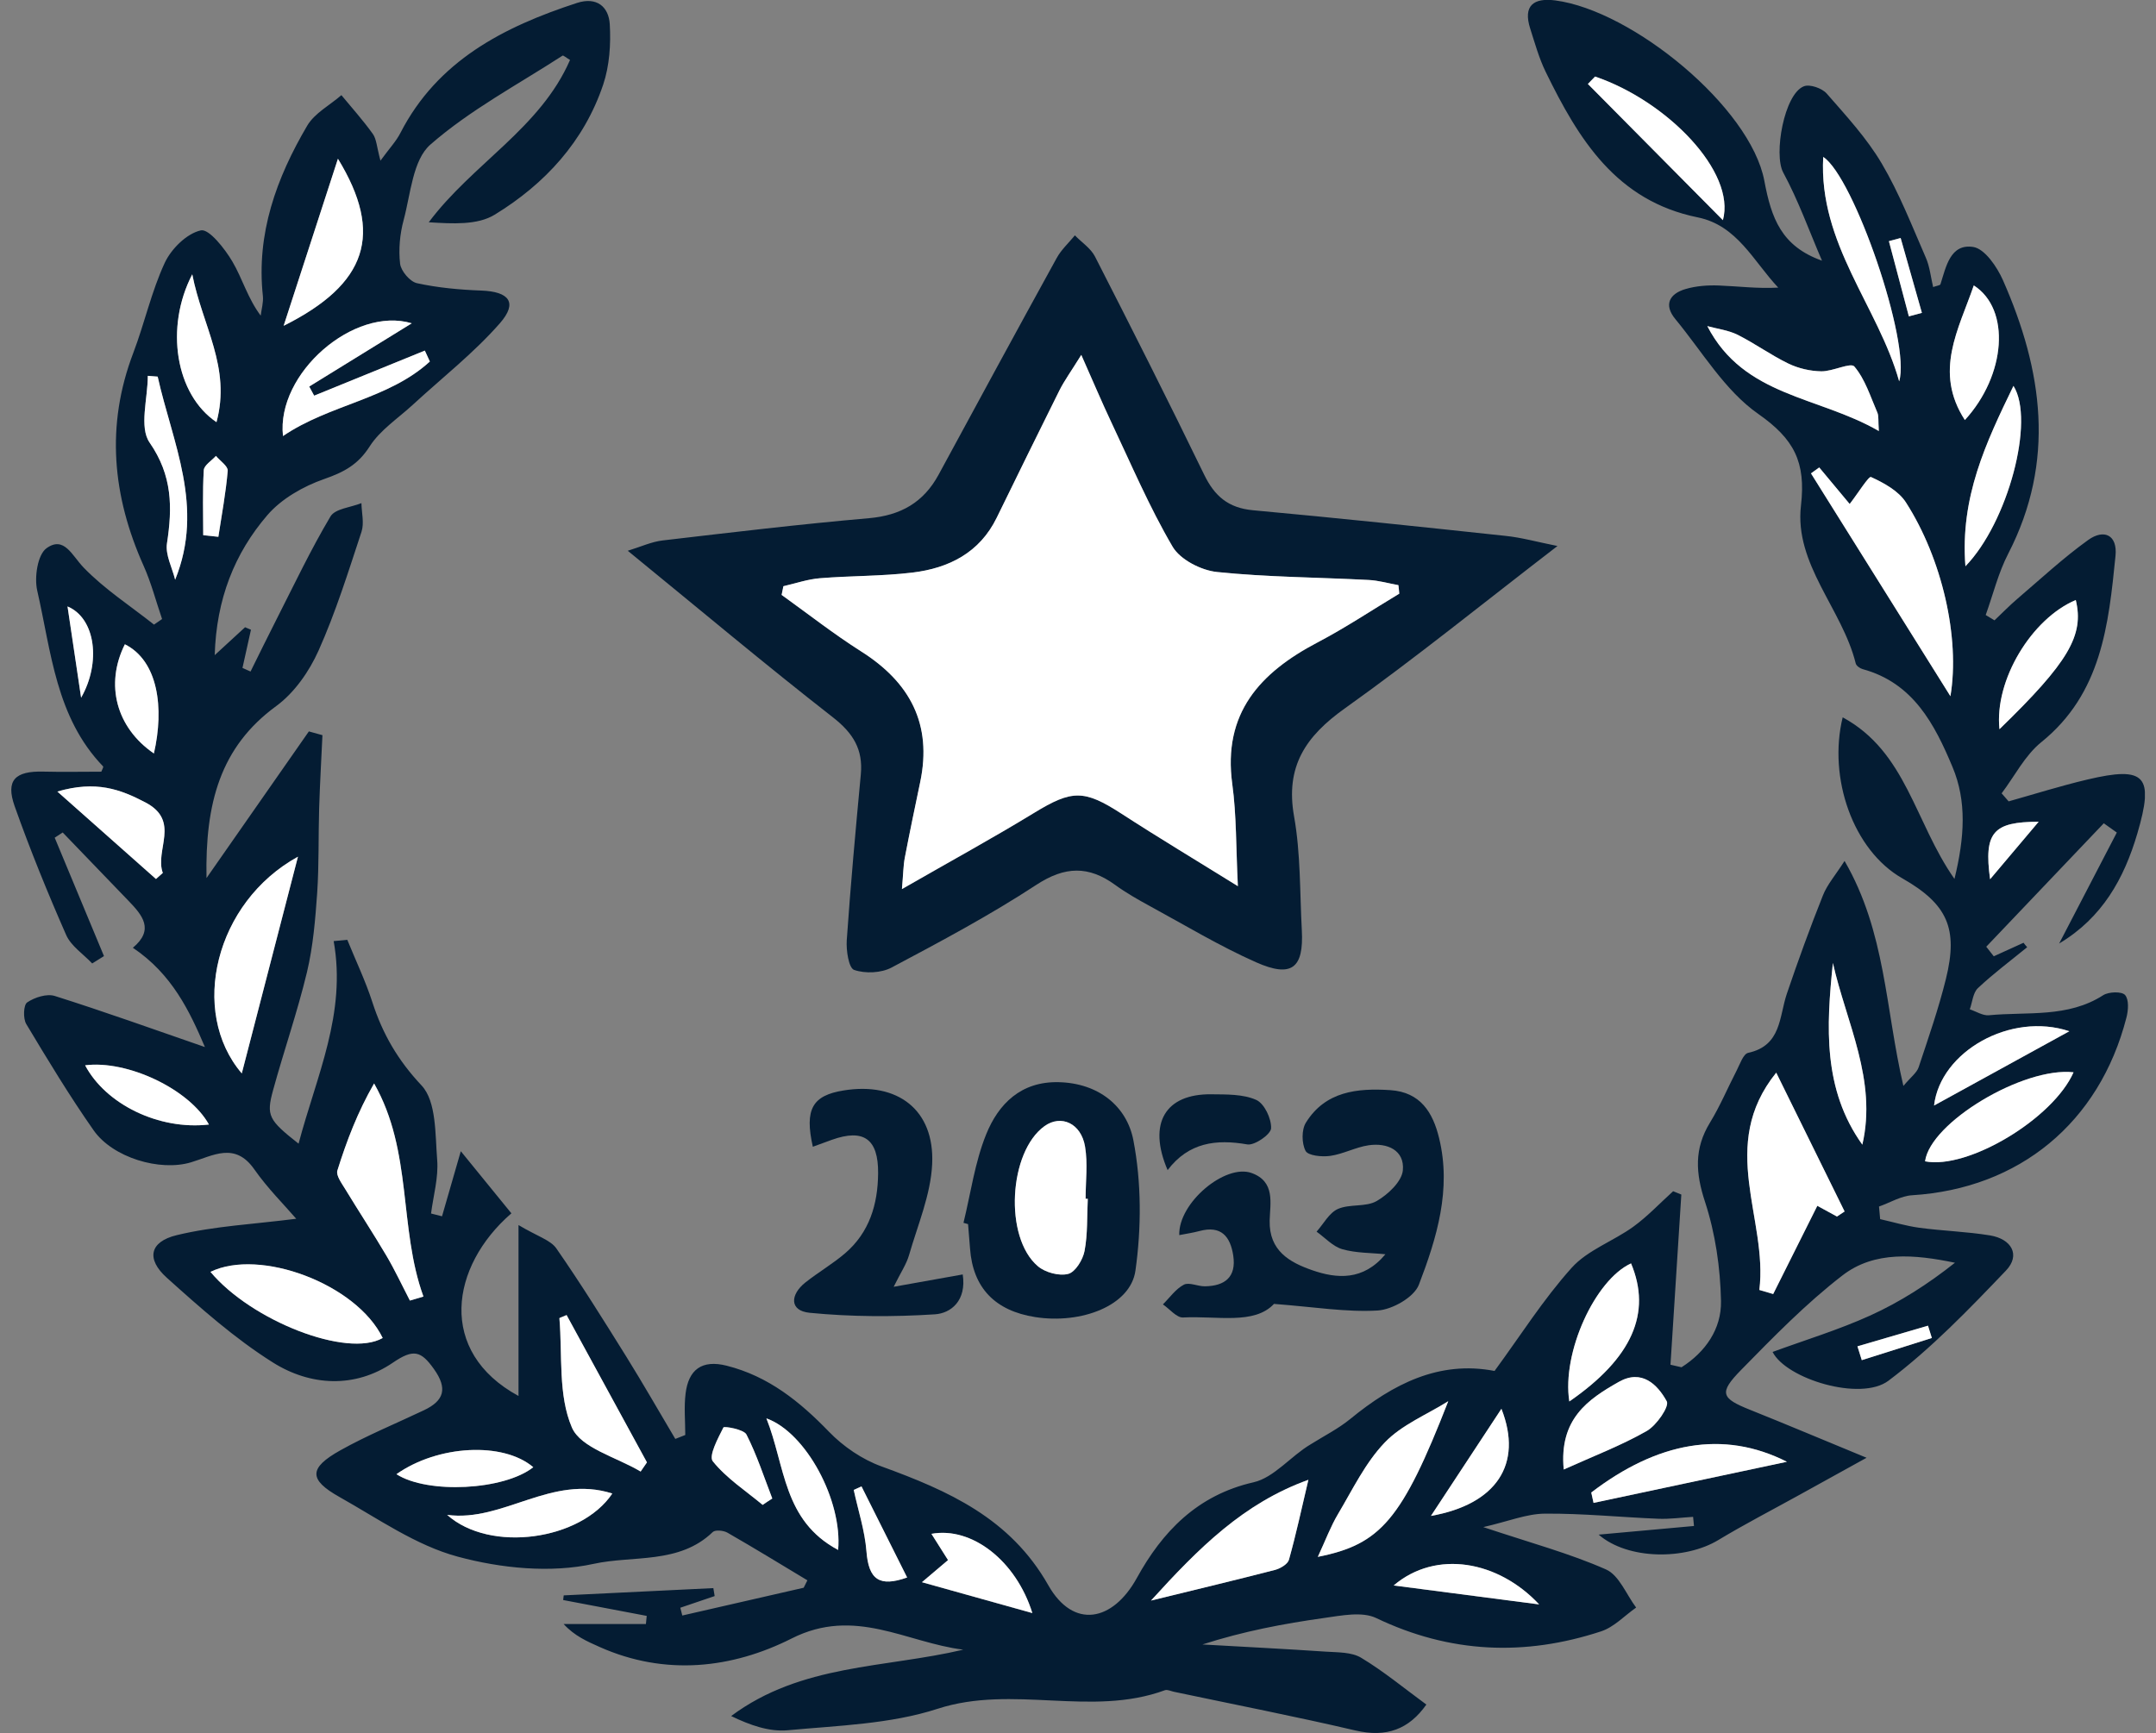 <svg width="97" height="78" viewBox="0 0 97 78" fill="none" xmlns="http://www.w3.org/2000/svg">
<rect x="0" y="0" width="97" height="78" fill="#808080" stroke="none"/>
<g clip-path="url(#clip0_6622_1985)">
<path d="M91.204 42.626C90.46 43.234 89.684 43.812 88.987 44.468C88.764 44.679 88.739 45.099 88.622 45.421C88.909 45.516 89.207 45.713 89.481 45.688C91.215 45.521 93.028 45.813 94.626 44.785C94.874 44.627 95.463 44.61 95.608 44.777C95.789 44.982 95.756 45.468 95.669 45.796C94.453 50.528 90.844 53.487 86.031 53.788C85.526 53.818 85.038 54.121 84.538 54.296C84.555 54.485 84.572 54.674 84.589 54.863C85.177 54.996 85.76 55.171 86.354 55.252C87.411 55.394 88.485 55.424 89.536 55.596C90.493 55.755 90.922 56.474 90.248 57.18C88.58 58.928 86.881 60.692 84.96 62.137C83.713 63.074 80.369 62.059 79.75 60.84C81.222 60.3 82.723 59.845 84.137 59.203C85.487 58.592 86.747 57.783 87.955 56.825C86.148 56.452 84.341 56.28 82.896 57.394C81.253 58.661 79.786 60.167 78.327 61.656C77.318 62.687 77.438 62.926 78.749 63.449C80.374 64.099 81.987 64.782 83.978 65.602C82.79 66.258 81.864 66.772 80.938 67.283C79.725 67.955 78.489 68.592 77.301 69.309C75.817 70.203 73.249 70.206 71.924 69.061C73.48 68.92 74.847 68.797 76.213 68.672C76.199 68.536 76.188 68.4 76.174 68.261C75.653 68.292 75.131 68.367 74.612 68.347C72.908 68.278 71.207 68.103 69.506 68.117C68.683 68.122 67.866 68.464 66.734 68.722C68.892 69.442 70.63 69.909 72.256 70.628C72.847 70.89 73.168 71.754 73.611 72.343C73.087 72.71 72.613 73.226 72.03 73.415C68.594 74.543 65.233 74.404 61.917 72.815C61.278 72.51 60.347 72.704 59.571 72.812C57.75 73.068 55.94 73.41 54.099 74.004C55.951 74.11 57.803 74.202 59.652 74.327C60.191 74.363 60.81 74.343 61.239 74.602C62.246 75.207 63.161 75.966 64.173 76.708C63.395 77.814 62.386 78.203 60.983 77.875C58.272 77.241 55.538 76.708 52.816 76.133C52.68 76.105 52.521 76.022 52.409 76.063C49.09 77.283 45.576 75.799 42.188 76.897C40.057 77.589 37.706 77.653 35.441 77.864C34.61 77.942 33.742 77.636 32.895 77.225C36.052 74.871 39.822 75.071 43.337 74.238C40.779 73.921 38.464 72.298 35.622 73.732C32.937 75.088 29.93 75.43 26.988 74.121C26.421 73.868 25.852 73.624 25.359 73.085C26.591 73.085 27.827 73.085 29.06 73.085C29.071 72.962 29.082 72.84 29.096 72.718C27.844 72.479 26.589 72.24 25.337 72.004C25.345 71.934 25.353 71.865 25.362 71.795C27.607 71.687 29.849 71.576 32.094 71.468C32.114 71.587 32.133 71.707 32.153 71.826C31.637 72.001 31.121 72.176 30.608 72.351C30.638 72.468 30.666 72.585 30.697 72.701C32.518 72.284 34.339 71.868 36.158 71.451C36.214 71.34 36.269 71.229 36.325 71.117C35.129 70.398 33.938 69.667 32.727 68.972C32.552 68.872 32.178 68.836 32.066 68.945C30.558 70.403 28.477 69.987 26.709 70.376C24.773 70.801 22.542 70.578 20.598 70.053C18.715 69.548 17.009 68.342 15.271 67.366C13.882 66.586 13.888 66.066 15.305 65.271C16.515 64.593 17.812 64.063 19.07 63.465C19.987 63.032 20.146 62.482 19.521 61.606C18.944 60.795 18.604 60.687 17.675 61.323C15.968 62.487 13.96 62.376 12.27 61.309C10.558 60.231 9.015 58.858 7.504 57.5C6.572 56.661 6.723 55.883 7.947 55.585C9.646 55.174 11.422 55.091 13.327 54.846C12.794 54.227 12.041 53.479 11.442 52.623C10.569 51.376 9.593 52.007 8.594 52.306C7.191 52.729 5.072 52.095 4.213 50.867C3.13 49.322 2.152 47.702 1.181 46.083C1.033 45.835 1.055 45.224 1.223 45.11C1.558 44.882 2.107 44.707 2.467 44.821C4.701 45.527 6.907 46.319 9.219 47.119C8.533 45.507 7.741 43.835 5.978 42.651C6.954 41.837 6.41 41.19 5.788 40.545C4.796 39.52 3.811 38.492 2.821 37.463C2.701 37.541 2.581 37.619 2.461 37.697C3.2 39.472 3.939 41.251 4.678 43.026C4.503 43.137 4.324 43.248 4.148 43.357C3.75 42.934 3.197 42.576 2.977 42.076C2.14 40.172 1.354 38.241 0.659 36.28C0.247 35.113 0.676 34.69 1.954 34.724C2.818 34.746 3.686 34.727 4.558 34.727C4.586 34.649 4.667 34.518 4.639 34.49C2.511 32.279 2.308 29.339 1.675 26.58C1.538 25.982 1.689 24.963 2.093 24.671C2.888 24.101 3.239 25.002 3.764 25.543C4.701 26.513 5.861 27.263 6.929 28.108C7.049 28.025 7.172 27.941 7.292 27.858C7.018 27.061 6.806 26.232 6.463 25.466C5.058 22.326 4.751 19.155 5.995 15.885C6.505 14.546 6.812 13.12 7.412 11.828C7.707 11.195 8.404 10.506 9.038 10.367C9.4 10.286 10.114 11.189 10.457 11.773C10.906 12.537 11.143 13.421 11.729 14.204C11.765 13.909 11.857 13.609 11.827 13.32C11.525 10.514 12.437 8.011 13.821 5.657C14.153 5.093 14.839 4.735 15.36 4.282C15.837 4.86 16.339 5.418 16.774 6.027C16.942 6.263 16.95 6.613 17.117 7.23C17.524 6.671 17.826 6.355 18.015 5.982C19.686 2.731 22.654 1.211 25.956 0.133C26.859 -0.161 27.386 0.314 27.434 1.089C27.487 1.989 27.423 2.956 27.138 3.807C26.279 6.363 24.517 8.28 22.257 9.661C21.482 10.136 20.372 10.069 19.29 10.003C21.265 7.363 24.313 5.768 25.646 2.698C25.459 2.587 25.345 2.484 25.311 2.503C23.303 3.804 21.15 4.946 19.365 6.505C18.57 7.199 18.476 8.727 18.16 9.903C17.99 10.531 17.926 11.225 18.001 11.87C18.041 12.198 18.448 12.679 18.763 12.745C19.708 12.951 20.687 13.04 21.658 13.076C22.91 13.123 23.303 13.615 22.494 14.543C21.32 15.885 19.884 17.005 18.565 18.222C17.904 18.83 17.101 19.355 16.632 20.089C16.108 20.912 15.472 21.248 14.588 21.556C13.648 21.884 12.661 22.445 12.025 23.187C10.552 24.904 9.735 26.955 9.66 29.483C10.209 28.978 10.619 28.603 11.026 28.227C11.115 28.264 11.202 28.302 11.291 28.339C11.163 28.911 11.037 29.486 10.909 30.058C11.029 30.111 11.149 30.167 11.272 30.22C11.659 29.442 12.039 28.658 12.435 27.883C13.229 26.324 13.977 24.74 14.869 23.24C15.079 22.89 15.784 22.834 16.261 22.642C16.27 23.073 16.392 23.543 16.264 23.932C15.67 25.732 15.104 27.555 14.331 29.28C13.913 30.214 13.246 31.175 12.429 31.773C9.905 33.618 9.227 36.152 9.291 39.514C10.965 37.116 12.432 35.016 13.896 32.915C14.1 32.971 14.303 33.029 14.507 33.084C14.457 34.176 14.393 35.268 14.359 36.36C14.32 37.636 14.356 38.914 14.27 40.184C14.186 41.376 14.088 42.584 13.812 43.743C13.383 45.535 12.772 47.286 12.284 49.067C11.972 50.209 12.083 50.403 13.433 51.467C14.245 48.4 15.595 45.613 15.012 42.351C15.215 42.331 15.422 42.312 15.625 42.293C16.005 43.226 16.442 44.14 16.752 45.096C17.212 46.524 17.898 47.711 18.966 48.847C19.639 49.564 19.577 51.045 19.669 52.198C19.733 52.99 19.496 53.807 19.393 54.61C19.558 54.652 19.722 54.693 19.887 54.735C20.132 53.885 20.378 53.037 20.732 51.806C21.616 52.893 22.313 53.749 23.008 54.602C20.252 56.988 19.666 60.831 23.328 62.821C23.328 60.359 23.328 57.972 23.328 55.13C24.185 55.641 24.765 55.802 25.03 56.18C26.131 57.766 27.155 59.409 28.176 61.048C28.934 62.268 29.648 63.518 30.382 64.754C30.532 64.696 30.68 64.635 30.831 64.577C30.831 63.954 30.769 63.326 30.845 62.712C30.976 61.64 31.573 61.176 32.694 61.459C34.574 61.934 35.982 63.071 37.301 64.435C37.943 65.099 38.793 65.677 39.658 65.991C42.67 67.088 45.451 68.319 47.163 71.337C48.293 73.332 50.066 72.974 51.146 71.015C52.286 68.942 53.857 67.283 56.4 66.705C57.324 66.494 58.071 65.527 58.969 64.996C59.566 64.621 60.207 64.299 60.748 63.857C62.675 62.279 64.748 61.215 67.241 61.695C68.396 60.123 69.43 58.478 70.711 57.052C71.427 56.255 72.579 55.858 73.483 55.205C74.127 54.738 74.682 54.143 75.276 53.607C75.399 53.657 75.522 53.707 75.644 53.757C75.483 56.31 75.318 58.864 75.156 61.415C75.321 61.454 75.488 61.492 75.653 61.529C76.721 60.851 77.454 59.812 77.429 58.55C77.399 57.052 77.175 55.505 76.71 54.085C76.283 52.787 76.216 51.693 76.933 50.52C77.39 49.773 77.731 48.953 78.135 48.172C78.283 47.886 78.431 47.43 78.651 47.38C80.151 47.055 80.04 45.76 80.391 44.721C80.896 43.232 81.434 41.751 82.017 40.289C82.21 39.803 82.578 39.386 82.988 38.744C84.845 41.948 84.82 45.391 85.635 48.869C85.972 48.467 86.237 48.278 86.321 48.028C86.758 46.713 87.216 45.396 87.548 44.054C88.108 41.79 87.626 40.689 85.584 39.525C83.367 38.261 82.238 35.004 82.904 32.281C85.771 33.835 86.137 36.991 87.933 39.553C88.39 37.68 88.49 36.055 87.846 34.518C87.043 32.598 86.081 30.731 83.799 30.111C83.68 30.078 83.515 29.961 83.49 29.853C82.882 27.399 80.72 25.393 81.027 22.751C81.253 20.789 80.72 19.758 79.103 18.625C77.6 17.574 76.584 15.824 75.377 14.362C74.838 13.712 75.112 13.218 75.837 13.006C76.311 12.867 76.835 12.829 77.332 12.848C78.199 12.881 79.064 12.995 80.004 12.943C78.888 11.759 78.163 10.145 76.386 9.783C72.708 9.036 71.017 6.255 69.548 3.248C69.244 2.628 69.057 1.948 68.845 1.286C68.516 0.256 68.993 -0.108 69.972 0.019C73.444 0.472 78.754 4.824 79.379 8.138C79.694 9.814 80.14 11.078 81.973 11.731C81.401 10.403 80.913 9.028 80.227 7.761C79.792 6.955 80.266 4.226 81.161 3.882C81.429 3.779 81.975 3.971 82.185 4.21C83.063 5.215 83.989 6.218 84.661 7.358C85.451 8.694 86.019 10.164 86.644 11.595C86.823 12.001 86.865 12.465 86.973 12.918C87.146 12.856 87.286 12.842 87.302 12.793C87.556 12.001 87.743 10.956 88.778 11.114C89.296 11.195 89.849 12.009 90.114 12.609C91.904 16.666 92.493 20.759 90.351 24.918C89.904 25.782 89.67 26.755 89.338 27.677C89.469 27.758 89.603 27.838 89.734 27.916C90.075 27.594 90.404 27.255 90.758 26.952C91.812 26.052 92.83 25.104 93.951 24.299C94.657 23.793 95.273 24.068 95.178 25.015C94.866 28.116 94.554 31.209 91.837 33.401C91.101 33.996 90.641 34.927 90.055 35.702C90.161 35.821 90.264 35.941 90.37 36.063C91.547 35.732 92.716 35.363 93.907 35.082C96.528 34.46 96.924 34.913 96.16 37.511C95.563 39.539 94.584 41.301 92.643 42.459C93.508 40.795 94.373 39.131 95.237 37.466C95.042 37.327 94.847 37.188 94.651 37.049C92.889 38.9 91.126 40.751 89.363 42.604C89.475 42.748 89.589 42.89 89.701 43.035C90.147 42.832 90.593 42.629 91.04 42.426C91.09 42.495 91.146 42.562 91.204 42.626ZM87.751 31.331C88.189 28.697 87.372 25.14 85.749 22.612C85.417 22.095 84.762 21.734 84.176 21.467C84.073 21.42 83.593 22.195 83.216 22.681C82.776 22.154 82.31 21.595 81.847 21.037C81.724 21.125 81.599 21.214 81.476 21.303C83.52 24.565 85.562 27.827 87.751 31.331ZM82.647 54.746C82.762 54.671 82.876 54.593 82.988 54.518C81.981 52.476 80.977 50.434 79.912 48.272C77.262 51.559 79.549 54.857 79.153 58.05C79.359 58.111 79.569 58.172 79.775 58.233C80.43 56.925 81.083 55.616 81.761 54.263C81.987 54.388 82.316 54.566 82.647 54.746ZM18.442 58.528C18.646 58.467 18.849 58.408 19.053 58.347C17.929 55.257 18.576 51.82 16.833 48.758C16.094 50.042 15.597 51.345 15.182 52.676C15.112 52.896 15.374 53.246 15.53 53.504C16.141 54.513 16.791 55.499 17.391 56.513C17.773 57.166 18.091 57.855 18.442 58.528ZM13.405 38.553C9.679 40.606 8.502 45.519 10.878 48.305C11.709 45.093 12.527 41.943 13.405 38.553ZM17.218 60.212C16.044 57.786 11.69 56.155 9.47 57.236C11.297 59.428 15.614 61.126 17.218 60.212ZM58.866 66.594C55.946 67.647 53.946 69.648 51.787 72.026C53.907 71.506 55.645 71.092 57.371 70.645C57.608 70.584 57.937 70.389 57.993 70.189C58.305 69.07 58.551 67.93 58.866 66.594ZM65.158 63.057C64.19 63.663 63.063 64.115 62.302 64.916C61.429 65.83 60.854 67.033 60.196 68.139C59.867 68.692 59.641 69.306 59.29 70.062C62.118 69.5 63.077 68.394 65.158 63.057ZM18.526 14.549C15.924 13.765 12.421 16.808 12.73 19.625C14.828 18.2 17.474 17.977 19.337 16.271C19.262 16.107 19.187 15.943 19.111 15.78C17.452 16.455 15.793 17.133 14.133 17.808C14.058 17.672 13.985 17.533 13.91 17.397C15.427 16.463 16.942 15.527 18.526 14.549ZM84.53 19.397C84.497 18.911 84.53 18.714 84.463 18.561C84.154 17.849 83.914 17.066 83.431 16.494C83.264 16.296 82.455 16.719 81.945 16.71C81.448 16.702 80.918 16.58 80.472 16.366C79.68 15.985 78.96 15.46 78.177 15.065C77.764 14.857 77.273 14.801 76.816 14.676C78.464 17.863 81.808 17.816 84.53 19.397ZM93.29 48.255C91.028 48.002 86.839 50.514 86.611 52.262C88.541 52.64 92.376 50.342 93.29 48.255ZM12.761 14.662C16.52 12.781 17.273 10.531 15.204 7.146C14.367 9.719 13.586 12.128 12.761 14.662ZM28.823 66.222C28.918 66.083 29.012 65.947 29.104 65.808C27.897 63.59 26.686 61.376 25.49 59.178C25.244 59.283 25.164 59.306 25.166 59.32C25.309 60.976 25.102 62.782 25.727 64.235C26.128 65.166 27.749 65.577 28.823 66.222ZM85.445 17.16C85.978 15.41 83.398 7.944 82.028 7.063C81.816 10.981 84.497 13.782 85.445 17.16ZM70.354 66.13C71.701 65.521 72.945 65.049 74.088 64.399C74.529 64.149 75.115 63.293 74.989 63.065C74.573 62.307 73.865 61.606 72.836 62.187C71.441 62.974 70.139 63.863 70.354 66.13ZM71.765 3.445C71.656 3.557 71.547 3.668 71.439 3.776C73.413 5.768 75.388 7.761 77.513 9.906C78.11 7.744 75.008 4.548 71.765 3.445ZM70.605 63.068C73.438 61.112 74.317 59.089 73.382 56.855C71.765 57.597 70.262 60.867 70.605 63.068ZM71.592 67.166C71.625 67.322 71.662 67.478 71.695 67.633C74.47 67.041 77.245 66.452 80.394 65.783C77.524 64.329 74.557 64.899 71.592 67.166ZM27.548 67.211C24.809 66.335 22.642 68.514 20.118 68.172C22.048 69.898 26.14 69.32 27.548 67.211ZM88.426 25.482C90.337 23.515 91.567 18.916 90.588 17.366C89.347 19.925 88.181 22.373 88.426 25.482ZM2.581 35.621C4.241 37.094 5.629 38.325 7.016 39.556C7.119 39.464 7.219 39.375 7.322 39.283C6.949 38.258 8.134 36.949 6.544 36.113C5.409 35.516 4.316 35.115 2.581 35.621ZM82.463 43.337C82.168 46.194 82.006 49.02 83.788 51.512C84.463 48.608 83.072 46.03 82.463 43.337ZM88.401 18.903C90.25 16.883 90.476 13.915 88.803 12.845C88.122 14.826 86.987 16.724 88.401 18.903ZM41.906 69.025C42.215 69.514 42.447 69.878 42.653 70.209C42.294 70.514 42.009 70.754 41.479 71.204C43.3 71.712 44.812 72.134 46.446 72.593C45.716 70.248 43.733 68.692 41.906 69.025ZM89.957 32.815C93.067 29.797 93.77 28.591 93.391 27.002C91.413 27.83 89.723 30.6 89.957 32.815ZM87.015 49.75C89.204 48.547 91.151 47.477 93.101 46.408C90.454 45.527 87.297 47.325 87.015 49.75ZM7.094 16.949C6.946 16.938 6.798 16.924 6.65 16.913C6.65 17.933 6.254 19.228 6.731 19.917C7.763 21.403 7.76 22.834 7.512 24.454C7.434 24.968 7.746 25.541 7.88 26.088C9.21 22.809 7.757 19.928 7.094 16.949ZM9.74 18.997C10.407 16.53 9.099 14.662 8.65 12.345C7.409 14.738 7.9 17.758 9.74 18.997ZM37.709 69.75C37.907 67.533 36.267 64.466 34.482 63.829C35.338 65.98 35.224 68.428 37.709 69.75ZM9.4 50.606C8.508 48.997 5.708 47.694 3.831 47.941C4.756 49.692 7.147 50.867 9.4 50.606ZM23.992 66.027C22.642 64.874 19.703 65.024 17.837 66.341C19.24 67.244 22.681 67.066 23.992 66.027ZM5.618 28.994C4.712 30.803 5.228 32.745 6.924 33.907C7.395 31.859 7.116 29.745 5.618 28.994ZM64.38 68.219C67.316 67.697 68.532 65.894 67.551 63.399C66.463 65.049 65.459 66.58 64.38 68.219ZM62.703 71.348C64.868 71.632 66.906 71.895 69.246 72.201C67.414 70.237 64.617 69.723 62.703 71.348ZM34.312 67.722C34.456 67.625 34.599 67.528 34.744 67.433C34.37 66.469 34.049 65.474 33.581 64.555C33.461 64.318 32.58 64.174 32.546 64.235C32.301 64.724 31.874 65.516 32.069 65.76C32.683 66.522 33.544 67.083 34.312 67.722ZM40.813 70.99C40.093 69.556 39.426 68.222 38.757 66.891C38.64 66.944 38.526 66.997 38.408 67.05C38.606 67.969 38.908 68.881 38.98 69.809C39.081 71.087 39.563 71.431 40.813 70.99ZM3.038 27.291C3.242 28.661 3.446 30.028 3.649 31.398C4.547 29.828 4.305 27.825 3.038 27.291ZM9.144 24.085C9.369 24.11 9.598 24.132 9.824 24.157C9.975 23.168 10.162 22.181 10.245 21.187C10.262 20.978 9.902 20.739 9.715 20.517C9.526 20.731 9.183 20.936 9.169 21.159C9.11 22.131 9.144 23.109 9.144 24.085ZM89.536 39.567C90.34 38.614 91.067 37.755 91.72 36.98C89.692 36.983 89.241 37.436 89.536 39.567ZM85.512 10.711C85.336 10.759 85.158 10.806 84.982 10.853C85.28 11.981 85.582 13.109 85.88 14.237C86.075 14.185 86.27 14.132 86.466 14.079C86.15 12.956 85.83 11.834 85.512 10.711ZM83.568 60.587C83.632 60.795 83.696 61.001 83.763 61.209C84.815 60.876 85.863 60.545 86.915 60.212C86.856 60.028 86.8 59.842 86.742 59.659C85.685 59.967 84.625 60.276 83.568 60.587Z" fill="#041C33"/>
<path d="M70.072 24.571C66.748 27.127 63.699 29.603 60.509 31.876C58.74 33.134 57.82 34.493 58.222 36.744C58.52 38.419 58.478 40.153 58.57 41.865C58.662 43.568 58.116 44.015 56.512 43.304C54.864 42.573 53.307 41.631 51.718 40.767C51.188 40.478 50.661 40.178 50.175 39.825C48.982 38.955 47.916 38.975 46.625 39.82C44.539 41.187 42.324 42.367 40.115 43.54C39.647 43.79 38.925 43.821 38.428 43.648C38.183 43.562 38.066 42.77 38.096 42.312C38.269 39.822 38.495 37.333 38.729 34.849C38.835 33.723 38.383 32.993 37.477 32.284C34.415 29.895 31.439 27.394 28.243 24.785C28.834 24.604 29.314 24.379 29.813 24.321C32.903 23.959 35.993 23.59 39.092 23.32C40.523 23.195 41.549 22.612 42.227 21.364C43.989 18.111 45.755 14.857 47.54 11.614C47.746 11.236 48.084 10.931 48.36 10.592C48.666 10.909 49.074 11.172 49.266 11.548C50.928 14.801 52.577 18.066 54.172 21.353C54.643 22.326 55.26 22.859 56.373 22.962C60.163 23.309 63.945 23.709 67.729 24.115C68.441 24.187 69.143 24.385 70.072 24.571ZM62.955 26.716C62.943 26.588 62.932 26.46 62.918 26.335C62.472 26.255 62.026 26.124 61.577 26.102C59.304 25.982 57.02 25.977 54.76 25.743C54.044 25.671 53.101 25.188 52.758 24.604C51.709 22.815 50.892 20.889 50.002 19.008C49.578 18.111 49.191 17.194 48.65 15.974C48.181 16.73 47.888 17.133 47.668 17.569C46.714 19.472 45.783 21.387 44.846 23.301C44.076 24.876 42.693 25.568 41.058 25.768C39.678 25.935 38.278 25.91 36.889 26.024C36.336 26.068 35.795 26.257 35.249 26.382C35.221 26.513 35.193 26.644 35.168 26.774C36.359 27.624 37.513 28.533 38.746 29.317C40.947 30.711 41.948 32.59 41.404 35.191C41.167 36.324 40.93 37.455 40.712 38.591C40.642 38.953 40.642 39.328 40.581 40.011C42.768 38.755 44.675 37.713 46.527 36.583C48.229 35.543 48.775 35.529 50.449 36.613C52.102 37.683 53.79 38.697 55.695 39.881C55.608 38.133 55.636 36.699 55.444 35.293C55.006 32.103 56.685 30.275 59.281 28.911C60.542 28.244 61.733 27.449 62.955 26.716Z" fill="#041C33"/>
<path d="M57.318 58.678C56.425 59.628 54.763 59.208 53.229 59.289C52.936 59.306 52.624 58.905 52.32 58.7C52.629 58.394 52.894 58.005 53.263 57.813C53.5 57.691 53.89 57.891 54.211 57.886C55.106 57.872 55.63 57.472 55.485 56.505C55.354 55.643 54.941 55.135 53.965 55.399C53.672 55.477 53.371 55.521 53.056 55.582C53.011 54.123 55.128 52.362 56.308 52.787C57.387 53.173 57.142 54.151 57.123 54.926C57.089 56.296 58.037 56.813 59.033 57.16C60.148 57.55 61.337 57.641 62.33 56.444C61.68 56.377 61.008 56.394 60.391 56.216C59.965 56.093 59.616 55.699 59.234 55.427C59.549 55.074 59.8 54.579 60.196 54.404C60.729 54.171 61.454 54.329 61.939 54.048C62.45 53.754 63.071 53.168 63.116 52.662C63.197 51.762 62.416 51.417 61.577 51.539C60.988 51.626 60.433 51.934 59.847 52.017C59.479 52.07 58.857 52.009 58.74 51.795C58.562 51.456 58.553 50.842 58.754 50.52C59.627 49.114 61.052 48.961 62.55 49.058C63.908 49.147 64.466 50.064 64.745 51.212C65.311 53.52 64.642 55.713 63.836 57.816C63.621 58.375 62.645 58.933 61.984 58.975C60.564 59.058 59.122 58.814 57.318 58.678Z" fill="#041C33"/>
<path d="M43.348 55.029C43.674 53.699 43.858 52.312 44.366 51.053C44.921 49.675 45.936 48.658 47.634 48.7C49.422 48.742 50.697 49.781 50.992 51.315C51.358 53.215 51.355 55.26 51.084 57.183C50.861 58.756 48.65 59.595 46.58 59.272C44.762 58.989 43.772 57.95 43.643 56.191C43.615 55.824 43.585 55.455 43.554 55.088C43.487 55.068 43.417 55.049 43.348 55.029ZM48.94 53.949C48.906 53.949 48.875 53.949 48.842 53.949C48.842 53.165 48.945 52.362 48.817 51.601C48.638 50.548 47.737 50.148 46.996 50.678C45.384 51.831 45.163 55.685 46.694 56.983C47.026 57.266 47.654 57.433 48.058 57.33C48.382 57.247 48.719 56.694 48.795 56.299C48.94 55.532 48.901 54.732 48.94 53.949Z" fill="#041C33"/>
<path d="M36.57 51.606C36.188 49.906 36.556 49.297 37.956 49.072C40.383 48.678 42.053 49.945 41.939 52.384C41.875 53.762 41.292 55.118 40.901 56.474C40.784 56.885 40.53 57.255 40.207 57.908C41.437 57.688 42.349 57.525 43.314 57.352C43.492 58.528 42.789 59.1 42.059 59.147C40.187 59.267 38.291 59.261 36.428 59.078C35.508 58.989 35.544 58.261 36.238 57.711C36.818 57.252 37.465 56.877 38.023 56.399C39.116 55.46 39.496 54.196 39.507 52.801C39.521 51.253 38.86 50.781 37.421 51.295C37.175 51.387 36.924 51.478 36.57 51.606Z" fill="#041C33"/>
<path d="M52.532 52.657C51.62 50.534 52.445 49.219 54.498 49.245C55.179 49.253 55.923 49.233 56.517 49.497C56.883 49.658 57.206 50.342 57.187 50.776C57.176 51.048 56.445 51.556 56.119 51.501C54.716 51.256 53.48 51.409 52.532 52.657Z" fill="#041C33"/>
<path d="M87.751 31.331C85.559 27.827 83.52 24.565 81.478 21.303C81.601 21.214 81.727 21.125 81.849 21.036C82.315 21.595 82.781 22.153 83.219 22.681C83.593 22.198 84.075 21.42 84.178 21.467C84.761 21.734 85.419 22.092 85.751 22.612C87.372 25.14 88.192 28.697 87.751 31.331Z" fill="white"/>
<path d="M82.647 54.746C82.318 54.565 81.986 54.385 81.763 54.263C81.085 55.616 80.433 56.924 79.777 58.233C79.571 58.172 79.362 58.111 79.155 58.05C79.549 54.857 77.261 51.559 79.914 48.272C80.979 50.431 81.983 52.476 82.99 54.518C82.873 54.593 82.761 54.671 82.647 54.746Z" fill="white"/>
<path d="M18.442 58.528C18.093 57.855 17.772 57.166 17.387 56.513C16.788 55.499 16.141 54.513 15.527 53.504C15.371 53.246 15.109 52.896 15.178 52.676C15.594 51.348 16.09 50.042 16.83 48.758C18.573 51.82 17.928 55.257 19.05 58.347C18.849 58.406 18.645 58.467 18.442 58.528Z" fill="white"/>
<path d="M13.405 38.553C12.527 41.94 11.712 45.093 10.878 48.305C8.499 45.518 9.676 40.606 13.405 38.553Z" fill="white"/>
<path d="M17.218 60.212C15.614 61.129 11.296 59.428 9.47 57.236C11.69 56.155 16.043 57.783 17.218 60.212Z" fill="white"/>
<path d="M58.865 66.594C58.55 67.93 58.305 69.072 57.99 70.192C57.934 70.389 57.605 70.584 57.368 70.648C55.641 71.095 53.904 71.509 51.784 72.029C53.948 69.647 55.948 67.647 58.865 66.594Z" fill="white"/>
<path d="M65.158 63.057C63.077 68.391 62.118 69.5 59.29 70.061C59.641 69.306 59.867 68.692 60.196 68.139C60.854 67.033 61.426 65.827 62.302 64.915C63.063 64.118 64.19 63.665 65.158 63.057Z" fill="white"/>
<path d="M18.525 14.549C16.941 15.527 15.427 16.46 13.912 17.394C13.988 17.53 14.06 17.669 14.135 17.805C15.795 17.13 17.454 16.452 19.114 15.777C19.189 15.941 19.264 16.105 19.34 16.268C17.477 17.974 14.827 18.194 12.733 19.622C12.423 16.807 15.923 13.768 18.525 14.549Z" fill="white"/>
<path d="M84.53 19.397C81.808 17.819 78.464 17.863 76.813 14.676C77.268 14.801 77.758 14.86 78.174 15.065C78.96 15.46 79.68 15.985 80.469 16.366C80.916 16.58 81.445 16.702 81.942 16.71C82.455 16.718 83.261 16.299 83.428 16.494C83.914 17.066 84.151 17.849 84.46 18.561C84.53 18.713 84.497 18.911 84.53 19.397Z" fill="white"/>
<path d="M93.29 48.255C92.372 50.342 88.54 52.643 86.61 52.262C86.842 50.514 91.028 48.002 93.29 48.255Z" fill="white"/>
<path d="M12.761 14.662C13.584 12.126 14.367 9.717 15.204 7.144C17.273 10.531 16.52 12.781 12.761 14.662Z" fill="white"/>
<path d="M28.823 66.222C27.749 65.577 26.128 65.168 25.73 64.238C25.105 62.785 25.308 60.981 25.169 59.322C25.169 59.309 25.25 59.286 25.492 59.181C26.689 61.376 27.899 63.593 29.107 65.81C29.009 65.947 28.915 66.083 28.823 66.222Z" fill="white"/>
<path d="M85.445 17.16C84.497 13.782 81.814 10.981 82.028 7.063C83.398 7.944 85.978 15.41 85.445 17.16Z" fill="white"/>
<path d="M70.353 66.13C70.139 63.86 71.441 62.971 72.836 62.184C73.865 61.603 74.573 62.304 74.989 63.062C75.114 63.29 74.528 64.146 74.088 64.396C72.944 65.049 71.701 65.524 70.353 66.13Z" fill="white"/>
<path d="M71.764 3.445C75.008 4.548 78.109 7.741 77.515 9.908C75.387 7.763 73.413 5.771 71.441 3.779C71.547 3.668 71.656 3.556 71.764 3.445Z" fill="white"/>
<path d="M70.605 63.068C70.261 60.87 71.762 57.597 73.382 56.855C74.317 59.086 73.438 61.112 70.605 63.068Z" fill="white"/>
<path d="M71.592 67.166C74.556 64.899 77.524 64.329 80.394 65.782C77.245 66.452 74.47 67.044 71.695 67.633C71.662 67.477 71.628 67.322 71.592 67.166Z" fill="white"/>
<path d="M27.548 67.211C26.14 69.32 22.048 69.898 20.118 68.172C22.642 68.511 24.809 66.335 27.548 67.211Z" fill="white"/>
<path d="M88.426 25.482C88.183 22.376 89.346 19.925 90.587 17.366C91.566 18.914 90.336 23.515 88.426 25.482Z" fill="white"/>
<path d="M2.581 35.621C4.316 35.115 5.409 35.516 6.547 36.113C8.137 36.949 6.951 38.258 7.325 39.283C7.222 39.375 7.122 39.464 7.018 39.556C5.629 38.325 4.241 37.094 2.581 35.621Z" fill="white"/>
<path d="M82.463 43.337C83.069 46.027 84.46 48.608 83.788 51.512C82.006 49.022 82.168 46.194 82.463 43.337Z" fill="white"/>
<path d="M88.401 18.902C86.987 16.721 88.122 14.824 88.802 12.845C90.473 13.915 90.25 16.883 88.401 18.902Z" fill="white"/>
<path d="M41.906 69.025C43.733 68.692 45.718 70.248 46.446 72.59C44.815 72.134 43.303 71.712 41.479 71.201C42.012 70.751 42.293 70.512 42.653 70.206C42.447 69.881 42.215 69.514 41.906 69.025Z" fill="white"/>
<path d="M89.957 32.815C89.723 30.6 91.413 27.833 93.391 27.002C93.773 28.588 93.07 29.797 89.957 32.815Z" fill="white"/>
<path d="M87.015 49.75C87.297 47.324 90.454 45.527 93.101 46.407C91.154 47.477 89.204 48.547 87.015 49.75Z" fill="white"/>
<path d="M7.094 16.949C7.757 19.925 9.213 22.806 7.88 26.088C7.746 25.543 7.434 24.968 7.512 24.454C7.76 22.834 7.76 21.403 6.731 19.917C6.251 19.225 6.65 17.933 6.65 16.913C6.798 16.924 6.946 16.938 7.094 16.949Z" fill="white"/>
<path d="M9.74 18.997C7.897 17.758 7.406 14.737 8.65 12.345C9.101 14.662 10.409 16.532 9.74 18.997Z" fill="white"/>
<path d="M37.708 69.75C35.223 68.425 35.338 65.98 34.481 63.829C36.266 64.465 37.906 67.536 37.708 69.75Z" fill="white"/>
<path d="M9.4 50.606C7.149 50.867 4.756 49.692 3.83 47.941C5.707 47.697 8.507 48.997 9.4 50.606Z" fill="white"/>
<path d="M23.992 66.027C22.681 67.066 19.24 67.241 17.837 66.341C19.703 65.024 22.642 64.874 23.992 66.027Z" fill="white"/>
<path d="M5.618 28.994C7.116 29.742 7.395 31.859 6.924 33.907C5.231 32.745 4.715 30.803 5.618 28.994Z" fill="white"/>
<path d="M64.379 68.219C65.459 66.58 66.466 65.049 67.55 63.398C68.532 65.896 67.316 67.697 64.379 68.219Z" fill="white"/>
<path d="M62.703 71.348C64.614 69.723 67.411 70.237 69.246 72.201C66.909 71.895 64.867 71.629 62.703 71.348Z" fill="white"/>
<path d="M34.312 67.722C33.544 67.083 32.683 66.524 32.072 65.763C31.874 65.519 32.301 64.727 32.549 64.238C32.58 64.174 33.464 64.321 33.584 64.557C34.052 65.477 34.373 66.469 34.746 67.436C34.599 67.527 34.454 67.625 34.312 67.722Z" fill="white"/>
<path d="M40.812 70.99C39.563 71.431 39.081 71.087 38.983 69.809C38.91 68.881 38.609 67.969 38.411 67.049C38.528 66.997 38.643 66.944 38.76 66.891C39.423 68.222 40.093 69.553 40.812 70.99Z" fill="white"/>
<path d="M3.038 27.291C4.307 27.825 4.55 29.828 3.649 31.398C3.445 30.028 3.242 28.661 3.038 27.291Z" fill="white"/>
<path d="M9.143 24.084C9.143 23.109 9.11 22.131 9.168 21.159C9.182 20.934 9.523 20.731 9.715 20.517C9.902 20.742 10.262 20.981 10.245 21.186C10.161 22.181 9.974 23.168 9.824 24.157C9.598 24.134 9.369 24.11 9.143 24.084Z" fill="white"/>
<path d="M89.536 39.567C89.243 37.436 89.692 36.983 91.72 36.98C91.065 37.755 90.34 38.614 89.536 39.567Z" fill="white"/>
<path d="M85.511 10.711C85.829 11.834 86.147 12.956 86.468 14.079C86.273 14.132 86.078 14.184 85.882 14.237C85.584 13.109 85.283 11.981 84.984 10.853C85.16 10.806 85.336 10.758 85.511 10.711Z" fill="white"/>
<path d="M83.568 60.587C84.625 60.278 85.682 59.967 86.742 59.658C86.8 59.842 86.856 60.028 86.915 60.211C85.863 60.545 84.815 60.876 83.763 61.209C83.699 61.001 83.632 60.792 83.568 60.587Z" fill="white"/>
<path d="M62.954 26.716C61.733 27.45 60.542 28.247 59.278 28.908C56.682 30.27 55.003 32.098 55.441 35.291C55.633 36.694 55.605 38.13 55.692 39.878C53.787 38.694 52.096 37.683 50.446 36.61C48.772 35.527 48.223 35.541 46.524 36.58C44.672 37.711 42.765 38.753 40.578 40.009C40.639 39.325 40.639 38.95 40.709 38.589C40.927 37.452 41.164 36.321 41.401 35.188C41.945 32.587 40.943 30.706 38.743 29.314C37.507 28.53 36.353 27.625 35.165 26.771C35.192 26.641 35.22 26.51 35.245 26.38C35.792 26.255 36.333 26.066 36.885 26.021C38.274 25.907 39.674 25.932 41.055 25.766C42.689 25.568 44.073 24.874 44.842 23.298C45.779 21.387 46.714 19.472 47.665 17.566C47.885 17.127 48.178 16.727 48.647 15.971C49.19 17.191 49.575 18.108 49.999 19.005C50.889 20.887 51.706 22.812 52.755 24.601C53.098 25.185 54.041 25.668 54.757 25.741C57.016 25.974 59.3 25.98 61.574 26.099C62.025 26.121 62.469 26.252 62.915 26.332C62.932 26.46 62.943 26.588 62.954 26.716Z" fill="white"/>
<path d="M48.94 53.949C48.901 54.732 48.94 55.532 48.794 56.297C48.719 56.688 48.382 57.244 48.058 57.327C47.651 57.433 47.026 57.264 46.694 56.98C45.163 55.682 45.384 51.829 46.996 50.675C47.737 50.145 48.641 50.545 48.817 51.598C48.945 52.362 48.842 53.162 48.842 53.946C48.875 53.946 48.906 53.949 48.94 53.949Z" fill="white"/>
</g>
<defs>
<clipPath id="clip0_6622_1985">
<rect width="96" height="78" fill="white" transform="translate(0.5)"/>
</clipPath>
</defs>
</svg>

